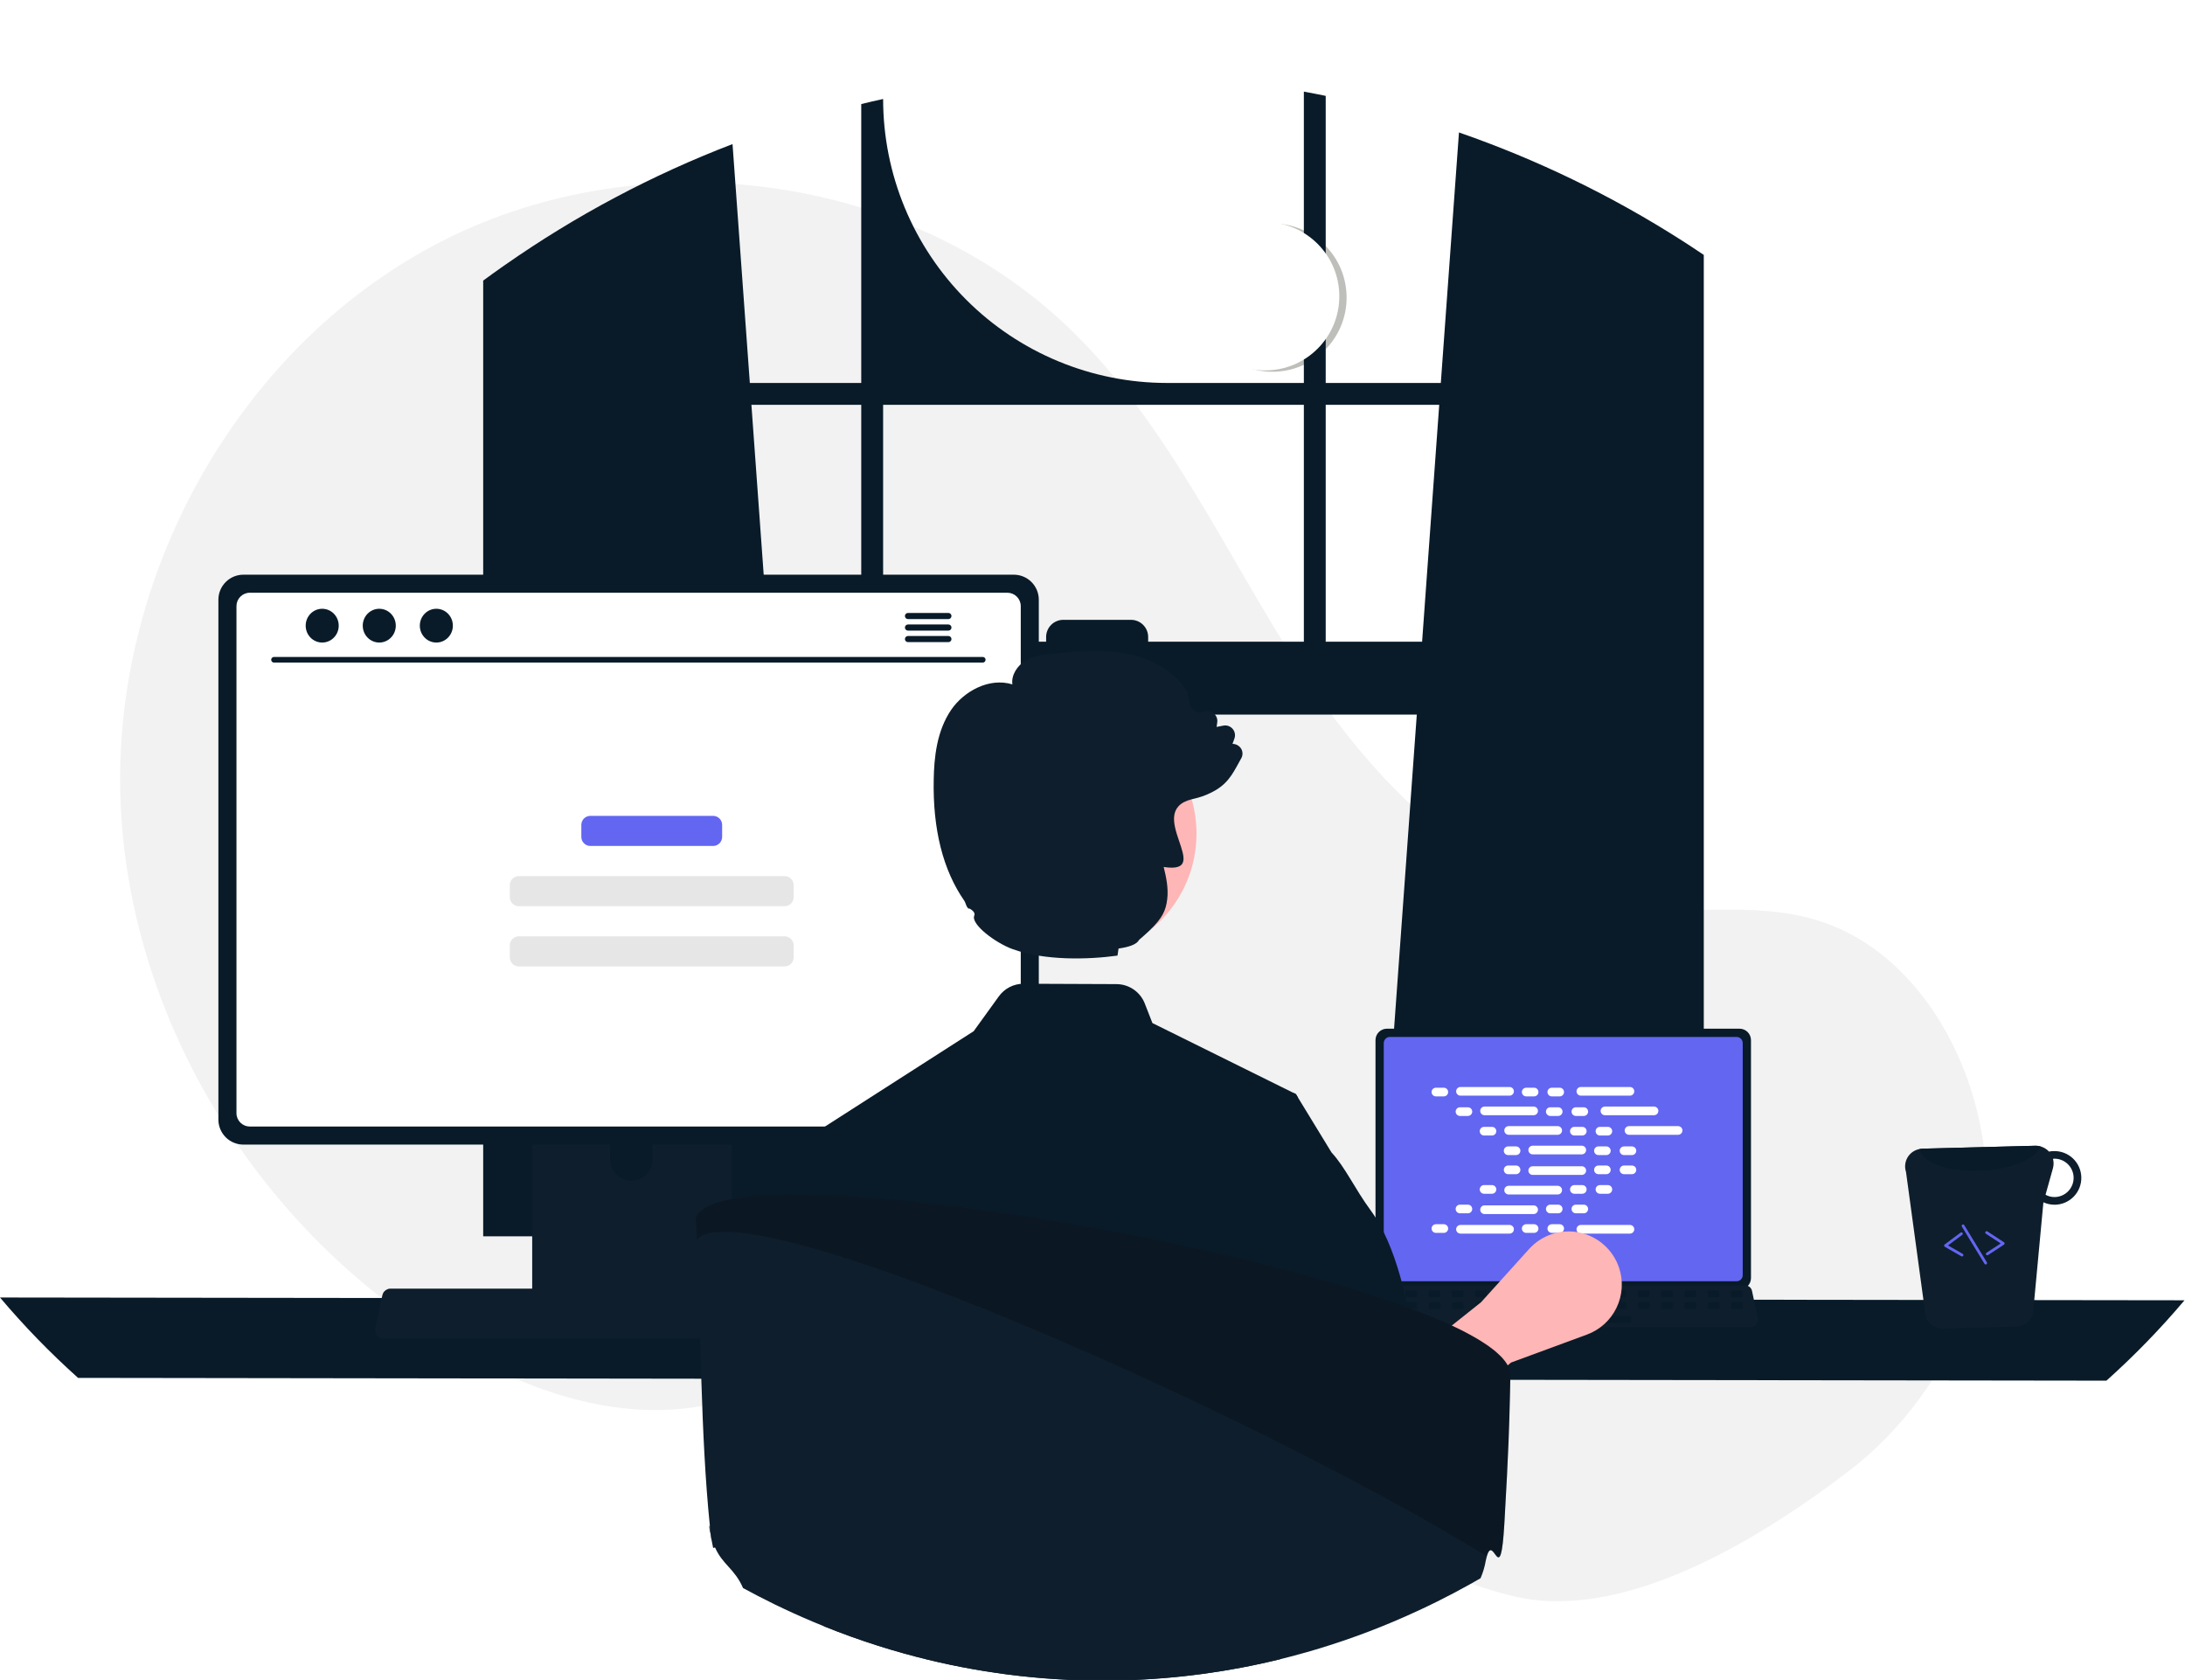 <svg width="787" height="605" viewBox="0 0 787 605" fill="none" xmlns="http://www.w3.org/2000/svg">
<g clip-path="url(#clip0_2_398)">
<path d="M458.321 133.882C473.068 133.882 485.022 121.928 485.022 107.182C485.022 92.435 473.068 80.481 458.321 80.481C443.575 80.481 431.621 92.435 431.621 107.182C431.621 121.928 443.575 133.882 458.321 133.882Z" fill="#BEBEBA"/>
<path d="M665.448 530.152C705.135 499.923 724.091 449.126 712.224 400.67C711.929 399.466 711.618 398.264 711.29 397.066C703.423 368.302 683.959 340.965 655.59 331.774C631.771 324.058 605.771 329.992 580.921 326.923C532.139 320.899 494.32 281.429 467.71 240.104C441.099 198.778 420.648 152.52 385.288 118.38C327.003 62.104 231.926 49.988 159.661 86.619C87.397 123.25 41.365 204.519 43.328 285.514C45.291 366.509 93.374 443.946 163.203 485.031C188.855 500.124 218.524 510.817 248.051 507.075C273.671 503.829 296.95 490.063 322.45 485.976C362.541 479.55 402.377 497.676 437.052 518.799C471.728 539.922 505.223 564.959 544.627 574.752C582.888 584.26 630.29 556.93 665.448 530.152Z" fill="#F2F2F2"/>
<path d="M608.426 88.32C607.556 87.74 606.676 87.19 605.806 86.63C580.657 70.546 553.701 57.479 525.496 47.7L518.956 137.92H477.496V34.53C474.886 33.99 472.256 33.48 469.626 33V137.92H420.356C393.232 137.92 367.219 127.145 348.04 107.966C328.861 88.787 318.086 62.774 318.086 35.65V35.65C315.446 36.22 312.826 36.83 310.206 37.48V137.92H270.076L263.846 51.89C234.861 63.006 207.343 77.625 181.906 95.42C181.466 95.72 181.026 96.03 180.596 96.33C178.386 97.88 176.206 99.46 174.036 101.06V445.25H292.306L290.216 416.3L278.716 257.35H510.306L498.806 416.3L496.716 445.25H613.676V91.8C611.936 90.62 610.186 89.46 608.426 88.32ZM310.206 231.1H276.816L270.646 145.8H310.206V231.1ZM469.626 231.1H413.546V229.41C413.546 228.598 413.386 227.793 413.075 227.043C412.763 226.292 412.307 225.61 411.732 225.036C411.157 224.462 410.475 224.007 409.724 223.697C408.973 223.387 408.168 223.229 407.356 223.23H382.976C382.164 223.23 381.361 223.389 380.611 223.7C379.861 224.01 379.179 224.465 378.605 225.039C378.031 225.613 377.576 226.295 377.266 227.045C376.955 227.795 376.796 228.598 376.796 229.41V231.1H318.086V145.8H469.626V231.1ZM477.496 231.1V145.8H518.386L512.216 231.1H477.496Z" fill="#091B29"/>
<path d="M0 467.291C8.687 477.584 18.084 487.258 28.12 496.241L758.7 497.241C768.736 488.258 778.133 478.584 786.82 468.291L0 467.291Z" fill="#091B29"/>
<path d="M495.43 374.591V460.295C495.431 461.387 495.865 462.435 496.637 463.207C497.41 463.979 498.457 464.414 499.549 464.414H626.553C627.646 464.414 628.693 463.979 629.465 463.207C630.237 462.435 630.672 461.387 630.673 460.295V374.591C630.67 373.5 630.235 372.454 629.463 371.683C628.691 370.912 627.645 370.478 626.553 370.477H499.549C498.458 370.478 497.412 370.912 496.639 371.683C495.867 372.454 495.433 373.5 495.43 374.591V374.591Z" fill="#091B29"/>
<path d="M498.409 375.658V459.238C498.41 459.822 498.643 460.381 499.055 460.794C499.468 461.206 500.027 461.438 500.611 461.439H625.496C626.08 461.438 626.639 461.206 627.052 460.794C627.464 460.381 627.697 459.822 627.698 459.238V375.658C627.698 375.073 627.466 374.513 627.053 374.099C626.64 373.686 626.081 373.453 625.496 373.452H500.611C500.027 373.453 499.467 373.686 499.054 374.099C498.641 374.513 498.409 375.073 498.409 375.658V375.658Z" fill="#6366F1"/>
<path d="M492.774 477.01C493.006 477.302 493.302 477.537 493.639 477.698C493.975 477.859 494.344 477.942 494.717 477.94H630.709C631.081 477.939 631.448 477.856 631.784 477.696C632.119 477.536 632.415 477.303 632.649 477.014C632.884 476.725 633.051 476.387 633.138 476.026C633.226 475.664 633.232 475.288 633.155 474.924L631.044 464.897C630.957 464.488 630.768 464.107 630.496 463.79C630.224 463.472 629.877 463.228 629.486 463.079C629.203 462.968 628.902 462.911 628.598 462.912H496.82C496.516 462.911 496.215 462.968 495.932 463.079C495.541 463.228 495.194 463.472 494.922 463.79C494.65 464.107 494.461 464.488 494.374 464.897L492.263 474.924C492.188 475.288 492.195 475.664 492.283 476.025C492.371 476.385 492.539 476.722 492.774 477.01V477.01Z" fill="#0E1E2C"/>
<path d="M623.932 467.23H627.144C627.414 467.23 627.632 467.012 627.632 466.742V465.205C627.632 464.936 627.414 464.717 627.144 464.717H623.932C623.662 464.717 623.444 464.936 623.444 465.205V466.742C623.444 467.012 623.662 467.23 623.932 467.23Z" fill="#091B29"/>
<path d="M615.555 467.23H618.767C619.037 467.23 619.255 467.012 619.255 466.742V465.205C619.255 464.936 619.037 464.717 618.767 464.717H615.555C615.285 464.717 615.067 464.936 615.067 465.205V466.742C615.067 467.012 615.285 467.23 615.555 467.23Z" fill="#091B29"/>
<path d="M607.178 467.23H610.39C610.66 467.23 610.878 467.012 610.878 466.742V465.205C610.878 464.936 610.66 464.717 610.39 464.717H607.178C606.908 464.717 606.69 464.936 606.69 465.205V466.742C606.69 467.012 606.908 467.23 607.178 467.23Z" fill="#091B29"/>
<path d="M598.801 467.23H602.013C602.283 467.23 602.501 467.012 602.501 466.742V465.205C602.501 464.936 602.283 464.717 602.013 464.717H598.801C598.531 464.717 598.313 464.936 598.313 465.205V466.742C598.313 467.012 598.531 467.23 598.801 467.23Z" fill="#091B29"/>
<path d="M590.424 467.23H593.636C593.906 467.23 594.124 467.012 594.124 466.742V465.205C594.124 464.936 593.906 464.717 593.636 464.717H590.424C590.154 464.717 589.936 464.936 589.936 465.205V466.742C589.936 467.012 590.154 467.23 590.424 467.23Z" fill="#091B29"/>
<path d="M582.047 467.23H585.259C585.529 467.23 585.747 467.012 585.747 466.742V465.205C585.747 464.936 585.529 464.717 585.259 464.717H582.047C581.777 464.717 581.559 464.936 581.559 465.205V466.742C581.559 467.012 581.777 467.23 582.047 467.23Z" fill="#091B29"/>
<path d="M573.67 467.23H576.882C577.152 467.23 577.37 467.012 577.37 466.742V465.205C577.37 464.936 577.152 464.717 576.882 464.717H573.67C573.4 464.717 573.182 464.936 573.182 465.205V466.742C573.182 467.012 573.4 467.23 573.67 467.23Z" fill="#091B29"/>
<path d="M565.293 467.23H568.505C568.775 467.23 568.993 467.012 568.993 466.742V465.205C568.993 464.936 568.775 464.717 568.505 464.717H565.293C565.023 464.717 564.805 464.936 564.805 465.205V466.742C564.805 467.012 565.023 467.23 565.293 467.23Z" fill="#091B29"/>
<path d="M556.916 467.23H560.128C560.398 467.23 560.616 467.012 560.616 466.742V465.205C560.616 464.936 560.398 464.717 560.128 464.717H556.916C556.647 464.717 556.428 464.936 556.428 465.205V466.742C556.428 467.012 556.647 467.23 556.916 467.23Z" fill="#091B29"/>
<path d="M548.539 467.23H551.751C552.021 467.23 552.24 467.012 552.24 466.742V465.205C552.24 464.936 552.021 464.717 551.751 464.717H548.539C548.27 464.717 548.051 464.936 548.051 465.205V466.742C548.051 467.012 548.27 467.23 548.539 467.23Z" fill="#091B29"/>
<path d="M540.162 467.23H543.374C543.644 467.23 543.862 467.012 543.862 466.742V465.205C543.862 464.936 543.644 464.717 543.374 464.717H540.162C539.892 464.717 539.674 464.936 539.674 465.205V466.742C539.674 467.012 539.892 467.23 540.162 467.23Z" fill="#091B29"/>
<path d="M531.785 467.23H534.997C535.267 467.23 535.485 467.012 535.485 466.742V465.205C535.485 464.936 535.267 464.717 534.997 464.717H531.785C531.516 464.717 531.297 464.936 531.297 465.205V466.742C531.297 467.012 531.516 467.23 531.785 467.23Z" fill="#091B29"/>
<path d="M523.408 467.23H526.62C526.89 467.23 527.108 467.012 527.108 466.742V465.205C527.108 464.936 526.89 464.717 526.62 464.717H523.408C523.138 464.717 522.92 464.936 522.92 465.205V466.742C522.92 467.012 523.138 467.23 523.408 467.23Z" fill="#091B29"/>
<path d="M515.031 467.23H518.243C518.513 467.23 518.731 467.012 518.731 466.742V465.205C518.731 464.936 518.513 464.717 518.243 464.717H515.031C514.762 464.717 514.543 464.936 514.543 465.205V466.742C514.543 467.012 514.762 467.23 515.031 467.23Z" fill="#091B29"/>
<path d="M506.654 467.23H509.866C510.136 467.23 510.354 467.012 510.354 466.742V465.205C510.354 464.936 510.136 464.717 509.866 464.717H506.654C506.385 464.717 506.166 464.936 506.166 465.205V466.742C506.166 467.012 506.385 467.23 506.654 467.23Z" fill="#091B29"/>
<path d="M498.277 467.23H501.489C501.759 467.23 501.978 467.012 501.978 466.742V465.205C501.978 464.936 501.759 464.717 501.489 464.717H498.277C498.008 464.717 497.789 464.936 497.789 465.205V466.742C497.789 467.012 498.008 467.23 498.277 467.23Z" fill="#091B29"/>
<path d="M624.031 471.419H627.243C627.513 471.419 627.731 471.2 627.731 470.931V469.394C627.731 469.124 627.513 468.906 627.243 468.906H624.031C623.761 468.906 623.543 469.124 623.543 469.394V470.931C623.543 471.2 623.761 471.419 624.031 471.419Z" fill="#091B29"/>
<path d="M615.654 471.419H618.866C619.136 471.419 619.354 471.2 619.354 470.931V469.394C619.354 469.124 619.136 468.906 618.866 468.906H615.654C615.384 468.906 615.166 469.124 615.166 469.394V470.931C615.166 471.2 615.384 471.419 615.654 471.419Z" fill="#091B29"/>
<path d="M607.277 471.419H610.489C610.759 471.419 610.977 471.2 610.977 470.931V469.394C610.977 469.124 610.759 468.906 610.489 468.906H607.277C607.007 468.906 606.789 469.124 606.789 469.394V470.931C606.789 471.2 607.007 471.419 607.277 471.419Z" fill="#091B29"/>
<path d="M598.9 471.419H602.112C602.382 471.419 602.6 471.2 602.6 470.931V469.394C602.6 469.124 602.382 468.906 602.112 468.906H598.9C598.63 468.906 598.412 469.124 598.412 469.394V470.931C598.412 471.2 598.63 471.419 598.9 471.419Z" fill="#091B29"/>
<path d="M590.523 471.419H593.735C594.005 471.419 594.223 471.2 594.223 470.931V469.394C594.223 469.124 594.005 468.906 593.735 468.906H590.523C590.253 468.906 590.035 469.124 590.035 469.394V470.931C590.035 471.2 590.253 471.419 590.523 471.419Z" fill="#091B29"/>
<path d="M582.146 471.419H585.358C585.628 471.419 585.846 471.2 585.846 470.931V469.394C585.846 469.124 585.628 468.906 585.358 468.906H582.146C581.876 468.906 581.658 469.124 581.658 469.394V470.931C581.658 471.2 581.876 471.419 582.146 471.419Z" fill="#091B29"/>
<path d="M573.769 471.419H576.981C577.251 471.419 577.469 471.2 577.469 470.931V469.394C577.469 469.124 577.251 468.906 576.981 468.906H573.769C573.499 468.906 573.281 469.124 573.281 469.394V470.931C573.281 471.2 573.499 471.419 573.769 471.419Z" fill="#091B29"/>
<path d="M565.392 471.419H568.604C568.874 471.419 569.092 471.2 569.092 470.931V469.394C569.092 469.124 568.874 468.906 568.604 468.906H565.392C565.122 468.906 564.904 469.124 564.904 469.394V470.931C564.904 471.2 565.122 471.419 565.392 471.419Z" fill="#091B29"/>
<path d="M557.015 471.419H560.227C560.497 471.419 560.715 471.2 560.715 470.931V469.394C560.715 469.124 560.497 468.906 560.227 468.906H557.015C556.745 468.906 556.527 469.124 556.527 469.394V470.931C556.527 471.2 556.745 471.419 557.015 471.419Z" fill="#091B29"/>
<path d="M548.638 471.419H551.85C552.12 471.419 552.338 471.2 552.338 470.931V469.394C552.338 469.124 552.12 468.906 551.85 468.906H548.638C548.368 468.906 548.15 469.124 548.15 469.394V470.931C548.15 471.2 548.368 471.419 548.638 471.419Z" fill="#091B29"/>
<path d="M540.261 471.419H543.473C543.743 471.419 543.961 471.2 543.961 470.931V469.394C543.961 469.124 543.743 468.906 543.473 468.906H540.261C539.992 468.906 539.773 469.124 539.773 469.394V470.931C539.773 471.2 539.992 471.419 540.261 471.419Z" fill="#091B29"/>
<path d="M531.884 471.419H535.096C535.366 471.419 535.584 471.2 535.584 470.931V469.394C535.584 469.124 535.366 468.906 535.096 468.906H531.884C531.615 468.906 531.396 469.124 531.396 469.394V470.931C531.396 471.2 531.615 471.419 531.884 471.419Z" fill="#091B29"/>
<path d="M523.507 471.419H526.719C526.989 471.419 527.208 471.2 527.208 470.931V469.394C527.208 469.124 526.989 468.906 526.719 468.906H523.507C523.238 468.906 523.019 469.124 523.019 469.394V470.931C523.019 471.2 523.238 471.419 523.507 471.419Z" fill="#091B29"/>
<path d="M515.13 471.419H518.342C518.612 471.419 518.831 471.2 518.831 470.931V469.394C518.831 469.124 518.612 468.906 518.342 468.906H515.13C514.861 468.906 514.642 469.124 514.642 469.394V470.931C514.642 471.2 514.861 471.419 515.13 471.419Z" fill="#091B29"/>
<path d="M506.753 471.419H509.965C510.235 471.419 510.453 471.2 510.453 470.931V469.394C510.453 469.124 510.235 468.906 509.965 468.906H506.753C506.484 468.906 506.265 469.124 506.265 469.394V470.931C506.265 471.2 506.484 471.419 506.753 471.419Z" fill="#091B29"/>
<path d="M498.376 471.419H501.588C501.858 471.419 502.077 471.2 502.077 470.931V469.394C502.077 469.124 501.858 468.906 501.588 468.906H498.376C498.107 468.906 497.888 469.124 497.888 469.394V470.931C497.888 471.2 498.107 471.419 498.376 471.419Z" fill="#091B29"/>
<path d="M554.502 476.445H587.034C587.303 476.445 587.522 476.226 587.522 475.957V474.42C587.522 474.151 587.303 473.932 587.034 473.932H554.502C554.232 473.932 554.014 474.151 554.014 474.42V475.957C554.014 476.226 554.232 476.445 554.502 476.445Z" fill="#091B29"/>
<path d="M520.036 391.737H517.192C516.33 391.737 515.631 392.436 515.631 393.298C515.631 394.16 516.33 394.859 517.192 394.859H520.036C520.898 394.859 521.597 394.16 521.597 393.298C521.597 392.436 520.898 391.737 520.036 391.737Z" fill="white"/>
<path d="M552.559 391.737H549.715C548.853 391.737 548.154 392.436 548.154 393.298C548.154 394.16 548.853 394.859 549.715 394.859H552.559C553.421 394.859 554.12 394.16 554.12 393.298C554.12 392.436 553.421 391.737 552.559 391.737Z" fill="white"/>
<path d="M561.774 391.737H558.93C558.068 391.737 557.369 392.436 557.369 393.298C557.369 394.16 558.068 394.859 558.93 394.859H561.774C562.636 394.859 563.335 394.16 563.335 393.298C563.335 392.436 562.636 391.737 561.774 391.737Z" fill="white"/>
<path d="M543.712 391.477H526.039C525.176 391.477 524.477 392.176 524.477 393.038C524.477 393.9 525.176 394.599 526.039 394.599H543.712C544.575 394.599 545.274 393.9 545.274 393.038C545.274 392.176 544.575 391.477 543.712 391.477Z" fill="white"/>
<path d="M587.076 391.477H569.403C568.54 391.477 567.841 392.176 567.841 393.038C567.841 393.9 568.54 394.599 569.403 394.599H587.076C587.939 394.599 588.638 393.9 588.638 393.038C588.638 392.176 587.939 391.477 587.076 391.477Z" fill="white"/>
<path d="M528.709 398.784H525.865C525.003 398.784 524.304 399.483 524.304 400.345C524.304 401.207 525.003 401.906 525.865 401.906H528.709C529.571 401.906 530.27 401.207 530.27 400.345C530.27 399.483 529.571 398.784 528.709 398.784Z" fill="white"/>
<path d="M561.232 398.784H558.388C557.526 398.784 556.827 399.483 556.827 400.345C556.827 401.207 557.526 401.906 558.388 401.906H561.232C562.094 401.906 562.793 401.207 562.793 400.345C562.793 399.483 562.094 398.784 561.232 398.784Z" fill="white"/>
<path d="M570.446 398.784H567.603C566.741 398.784 566.042 399.483 566.042 400.345C566.042 401.207 566.741 401.906 567.603 401.906H570.446C571.309 401.906 572.008 401.207 572.008 400.345C572.008 399.483 571.309 398.784 570.446 398.784Z" fill="white"/>
<path d="M552.385 398.523H534.711C533.849 398.523 533.15 399.222 533.15 400.085C533.15 400.947 533.849 401.646 534.711 401.646H552.385C553.247 401.646 553.946 400.947 553.946 400.085C553.946 399.222 553.247 398.523 552.385 398.523Z" fill="white"/>
<path d="M595.749 398.523H578.075C577.213 398.523 576.514 399.222 576.514 400.085C576.514 400.947 577.213 401.646 578.075 401.646H595.749C596.611 401.646 597.31 400.947 597.31 400.085C597.31 399.222 596.611 398.523 595.749 398.523Z" fill="white"/>
<path d="M537.381 405.83H534.538C533.676 405.83 532.977 406.529 532.977 407.391C532.977 408.254 533.676 408.953 534.538 408.953H537.381C538.244 408.953 538.943 408.254 538.943 407.391C538.943 406.529 538.244 405.83 537.381 405.83Z" fill="white"/>
<path d="M569.904 405.83H567.061C566.199 405.83 565.5 406.529 565.5 407.391C565.5 408.254 566.199 408.953 567.061 408.953H569.904C570.767 408.953 571.466 408.254 571.466 407.391C571.466 406.529 570.767 405.83 569.904 405.83Z" fill="white"/>
<path d="M579.119 405.83H576.276C575.414 405.83 574.715 406.529 574.715 407.391C574.715 408.254 575.414 408.953 576.276 408.953H579.119C579.982 408.953 580.68 408.254 580.68 407.391C580.68 406.529 579.982 405.83 579.119 405.83Z" fill="white"/>
<path d="M561.058 405.57H543.384C542.522 405.57 541.823 406.269 541.823 407.131C541.823 407.993 542.522 408.692 543.384 408.692H561.058C561.92 408.692 562.619 407.993 562.619 407.131C562.619 406.269 561.92 405.57 561.058 405.57Z" fill="white"/>
<path d="M604.422 405.57H586.748C585.886 405.57 585.187 406.269 585.187 407.131C585.187 407.993 585.886 408.692 586.748 408.692H604.422C605.284 408.692 605.983 407.993 605.983 407.131C605.983 406.269 605.284 405.57 604.422 405.57Z" fill="white"/>
<path d="M546.054 412.877H543.211C542.348 412.877 541.649 413.576 541.649 414.438C541.649 415.3 542.348 415.999 543.211 415.999H546.054C546.916 415.999 547.615 415.3 547.615 414.438C547.615 413.576 546.916 412.877 546.054 412.877Z" fill="white"/>
<path d="M578.577 412.877H575.734C574.871 412.877 574.172 413.576 574.172 414.438C574.172 415.3 574.871 415.999 575.734 415.999H578.577C579.439 415.999 580.138 415.3 580.138 414.438C580.138 413.576 579.439 412.877 578.577 412.877Z" fill="white"/>
<path d="M587.792 412.877H584.948C584.086 412.877 583.387 413.576 583.387 414.438C583.387 415.3 584.086 415.999 584.948 415.999H587.792C588.654 415.999 589.353 415.3 589.353 414.438C589.353 413.576 588.654 412.877 587.792 412.877Z" fill="white"/>
<path d="M569.731 412.617H552.057C551.195 412.617 550.496 413.316 550.496 414.178C550.496 415.04 551.195 415.739 552.057 415.739H569.731C570.593 415.739 571.292 415.04 571.292 414.178C571.292 413.316 570.593 412.617 569.731 412.617Z" fill="white"/>
<path d="M552.559 440.898H549.715C548.853 440.898 548.154 441.596 548.154 442.459C548.154 443.321 548.853 444.02 549.715 444.02H552.559C553.421 444.02 554.12 443.321 554.12 442.459C554.12 441.596 553.421 440.898 552.559 440.898Z" fill="white"/>
<path d="M561.774 440.898H558.93C558.068 440.898 557.369 441.596 557.369 442.459C557.369 443.321 558.068 444.02 558.93 444.02H561.774C562.636 444.02 563.335 443.321 563.335 442.459C563.335 441.596 562.636 440.898 561.774 440.898Z" fill="white"/>
<path d="M587.076 441.158H569.403C568.54 441.158 567.841 441.857 567.841 442.719C567.841 443.581 568.54 444.28 569.403 444.28H587.076C587.939 444.28 588.638 443.581 588.638 442.719C588.638 441.857 587.939 441.158 587.076 441.158Z" fill="white"/>
<path d="M520.036 440.898H517.192C516.33 440.898 515.631 441.596 515.631 442.459C515.631 443.321 516.33 444.02 517.192 444.02H520.036C520.898 444.02 521.597 443.321 521.597 442.459C521.597 441.596 520.898 440.898 520.036 440.898Z" fill="white"/>
<path d="M543.712 441.158H526.039C525.176 441.158 524.477 441.857 524.477 442.719C524.477 443.581 525.176 444.28 526.039 444.28H543.712C544.575 444.28 545.274 443.581 545.274 442.719C545.274 441.857 544.575 441.158 543.712 441.158Z" fill="white"/>
<path d="M528.709 433.851H525.865C525.003 433.851 524.304 434.55 524.304 435.412C524.304 436.274 525.003 436.973 525.865 436.973H528.709C529.571 436.973 530.27 436.274 530.27 435.412C530.27 434.55 529.571 433.851 528.709 433.851Z" fill="white"/>
<path d="M561.232 433.851H558.388C557.526 433.851 556.827 434.55 556.827 435.412C556.827 436.274 557.526 436.973 558.388 436.973H561.232C562.094 436.973 562.793 436.274 562.793 435.412C562.793 434.55 562.094 433.851 561.232 433.851Z" fill="white"/>
<path d="M570.446 433.851H567.603C566.741 433.851 566.042 434.55 566.042 435.412C566.042 436.274 566.741 436.973 567.603 436.973H570.446C571.309 436.973 572.008 436.274 572.008 435.412C572.008 434.55 571.309 433.851 570.446 433.851Z" fill="white"/>
<path d="M552.385 434.111H534.711C533.849 434.111 533.15 434.81 533.15 435.672C533.15 436.534 533.849 437.233 534.711 437.233H552.385C553.247 437.233 553.946 436.534 553.946 435.672C553.946 434.81 553.247 434.111 552.385 434.111Z" fill="white"/>
<path d="M537.381 426.804H534.538C533.676 426.804 532.977 427.503 532.977 428.365C532.977 429.227 533.676 429.926 534.538 429.926H537.381C538.244 429.926 538.943 429.227 538.943 428.365C538.943 427.503 538.244 426.804 537.381 426.804Z" fill="white"/>
<path d="M569.904 426.804H567.061C566.199 426.804 565.5 427.503 565.5 428.365C565.5 429.227 566.199 429.926 567.061 429.926H569.904C570.767 429.926 571.466 429.227 571.466 428.365C571.466 427.503 570.767 426.804 569.904 426.804Z" fill="white"/>
<path d="M579.119 426.804H576.276C575.414 426.804 574.715 427.503 574.715 428.365C574.715 429.227 575.414 429.926 576.276 429.926H579.119C579.982 429.926 580.68 429.227 580.68 428.365C580.68 427.503 579.982 426.804 579.119 426.804Z" fill="white"/>
<path d="M561.058 427.064H543.384C542.522 427.064 541.823 427.763 541.823 428.626C541.823 429.488 542.522 430.187 543.384 430.187H561.058C561.92 430.187 562.619 429.488 562.619 428.626C562.619 427.763 561.92 427.064 561.058 427.064Z" fill="white"/>
<path d="M546.054 419.758H543.211C542.348 419.758 541.649 420.457 541.649 421.319C541.649 422.181 542.348 422.88 543.211 422.88H546.054C546.916 422.88 547.615 422.181 547.615 421.319C547.615 420.457 546.916 419.758 546.054 419.758Z" fill="white"/>
<path d="M578.577 419.758H575.734C574.871 419.758 574.172 420.457 574.172 421.319C574.172 422.181 574.871 422.88 575.734 422.88H578.577C579.439 422.88 580.138 422.181 580.138 421.319C580.138 420.457 579.439 419.758 578.577 419.758Z" fill="white"/>
<path d="M587.792 419.758H584.948C584.086 419.758 583.387 420.457 583.387 421.319C583.387 422.181 584.086 422.88 584.948 422.88H587.792C588.654 422.88 589.353 422.181 589.353 421.319C589.353 420.457 588.654 419.758 587.792 419.758Z" fill="white"/>
<path d="M569.731 420.018H552.057C551.195 420.018 550.496 420.717 550.496 421.579C550.496 422.441 551.195 423.14 552.057 423.14H569.731C570.593 423.14 571.292 422.441 571.292 421.579C571.292 420.717 570.593 420.018 569.731 420.018Z" fill="white"/>
<path d="M504.917 523.482L491.568 502.38L533.47 468.977L550.765 449.816C553.012 447.327 555.873 445.471 559.062 444.433C562.251 443.396 565.656 443.214 568.938 443.905C572.22 444.596 575.262 446.136 577.762 448.372C580.262 450.607 582.131 453.46 583.183 456.644C584.742 461.363 584.407 466.502 582.248 470.979C580.089 475.455 576.276 478.917 571.613 480.635L544.264 490.71L504.917 523.482Z" fill="#FFB6B6"/>
<path d="M191.69 370.481V473.041H263.54V370.481C263.541 369.743 263.306 369.025 262.868 368.431C262.431 367.837 261.815 367.399 261.11 367.181C260.778 367.071 260.43 367.017 260.08 367.021H195.16C194.705 367.02 194.254 367.109 193.833 367.282C193.413 367.456 193.03 367.71 192.708 368.032C192.386 368.353 192.13 368.735 191.955 369.155C191.78 369.575 191.69 370.026 191.69 370.481V370.481ZM219.73 405.721C219.749 403.699 220.565 401.766 222.001 400.343C223.438 398.92 225.378 398.122 227.4 398.122C229.422 398.122 231.362 398.92 232.798 400.343C234.235 401.766 235.051 403.699 235.07 405.721V417.621C235.06 419.648 234.247 421.589 232.81 423.019C231.372 424.449 229.427 425.252 227.4 425.252C225.372 425.252 223.428 424.449 221.99 423.019C220.553 421.589 219.74 419.648 219.73 417.621V405.721Z" fill="#0E1E2C"/>
<path d="M191.47 469.761V479.651C191.472 480.163 191.675 480.654 192.036 481.017C192.398 481.381 192.888 481.587 193.4 481.591H261.83C262.343 481.588 262.834 481.383 263.195 481.019C263.557 480.656 263.76 480.164 263.76 479.651V469.761H191.47Z" fill="#091B29"/>
<path d="M78.66 215.961V403.221C78.662 405.607 79.611 407.895 81.298 409.583C82.986 411.27 85.273 412.219 87.66 412.221H365.16C367.546 412.219 369.834 411.27 371.522 409.583C373.209 407.895 374.158 405.607 374.16 403.221V215.961C374.154 213.577 373.204 211.292 371.517 209.607C369.83 207.922 367.544 206.974 365.16 206.971H87.66C85.276 206.974 82.99 207.922 81.303 209.607C79.616 211.292 78.666 213.577 78.66 215.961Z" fill="#091B29"/>
<path d="M85.17 218.291V400.911C85.172 402.186 85.68 403.408 86.581 404.31C87.483 405.211 88.705 405.719 89.98 405.721H362.85C364.125 405.719 365.347 405.211 366.249 404.31C367.15 403.408 367.658 402.186 367.66 400.911V218.291C367.66 217.014 367.153 215.79 366.252 214.886C365.35 213.983 364.126 213.474 362.85 213.471H89.98C88.703 213.474 87.48 213.983 86.578 214.886C85.677 215.79 85.17 217.014 85.17 218.291Z" fill="white"/>
<path d="M135.81 480.921C136.088 481.269 136.441 481.55 136.843 481.742C137.244 481.934 137.685 482.033 138.13 482.031H300.47C300.914 482.03 301.352 481.931 301.753 481.74C302.154 481.548 302.507 481.27 302.786 480.925C303.066 480.581 303.265 480.178 303.37 479.746C303.474 479.315 303.481 478.865 303.39 478.431L300.87 466.461C300.765 465.973 300.541 465.518 300.216 465.139C299.891 464.76 299.476 464.469 299.01 464.291C298.672 464.158 298.313 464.09 297.95 464.091H140.64C140.277 464.09 139.918 464.158 139.58 464.291C139.114 464.469 138.699 464.76 138.374 465.139C138.049 465.518 137.824 465.973 137.72 466.461L135.2 478.431C135.11 478.865 135.119 479.314 135.224 479.745C135.33 480.175 135.53 480.577 135.81 480.921Z" fill="#0E1E2C"/>
<path d="M353.995 238.628H98.671C98.406 238.622 98.153 238.512 97.968 238.322C97.782 238.133 97.678 237.878 97.678 237.612C97.678 237.347 97.782 237.092 97.968 236.902C98.153 236.712 98.406 236.603 98.671 236.597H353.995C354.26 236.603 354.512 236.712 354.698 236.902C354.884 237.092 354.988 237.347 354.988 237.612C354.988 237.878 354.884 238.133 354.698 238.322C354.512 238.512 354.26 238.622 353.995 238.628V238.628Z" fill="#091B29"/>
<path d="M116.051 231.413C119.338 231.413 122.002 228.689 122.002 225.33C122.002 221.97 119.338 219.247 116.051 219.247C112.765 219.247 110.101 221.97 110.101 225.33C110.101 228.689 112.765 231.413 116.051 231.413Z" fill="#091B29"/>
<path d="M136.607 231.413C139.894 231.413 142.558 228.689 142.558 225.33C142.558 221.97 139.894 219.247 136.607 219.247C133.321 219.247 130.657 221.97 130.657 225.33C130.657 228.689 133.321 231.413 136.607 231.413Z" fill="#091B29"/>
<path d="M157.163 231.413C160.45 231.413 163.114 228.689 163.114 225.33C163.114 221.97 160.45 219.247 157.163 219.247C153.877 219.247 151.213 221.97 151.213 225.33C151.213 228.689 153.877 231.413 157.163 231.413Z" fill="#091B29"/>
<path d="M341.616 220.751H327.016C326.728 220.758 326.453 220.877 326.251 221.083C326.05 221.29 325.937 221.567 325.937 221.856C325.937 222.145 326.05 222.422 326.251 222.628C326.453 222.835 326.728 222.954 327.016 222.961H341.616C341.907 222.957 342.184 222.839 342.388 222.632C342.592 222.425 342.706 222.146 342.706 221.856C342.706 221.565 342.592 221.287 342.388 221.08C342.184 220.873 341.907 220.755 341.616 220.751Z" fill="#091B29"/>
<path d="M341.616 224.901H327.016C326.728 224.907 326.453 225.027 326.251 225.233C326.049 225.44 325.936 225.717 325.936 226.006C325.936 226.295 326.049 226.572 326.251 226.779C326.453 226.985 326.728 227.104 327.016 227.111H341.616C341.907 227.107 342.185 226.989 342.389 226.783C342.594 226.576 342.708 226.297 342.708 226.006C342.708 225.715 342.594 225.436 342.389 225.229C342.185 225.022 341.907 224.904 341.616 224.901V224.901Z" fill="#091B29"/>
<path d="M341.616 229.051H327.016C326.728 229.058 326.453 229.177 326.251 229.383C326.05 229.59 325.937 229.867 325.937 230.156C325.937 230.444 326.05 230.722 326.251 230.928C326.453 231.135 326.728 231.254 327.016 231.261H341.616C341.907 231.257 342.184 231.138 342.388 230.932C342.592 230.725 342.706 230.446 342.706 230.156C342.706 229.865 342.592 229.587 342.388 229.38C342.184 229.173 341.907 229.055 341.616 229.051V229.051Z" fill="#091B29"/>
<path d="M693.596 474.101C694.036 475.384 694.872 476.494 695.983 477.272C697.094 478.05 698.423 478.457 699.779 478.432L726.271 477.75C727.637 477.724 728.957 477.256 730.035 476.416C731.113 475.577 731.891 474.411 732.251 473.093L736 433.006C737.33 433.609 738.778 433.906 740.238 433.877C741.507 433.845 742.756 433.564 743.916 433.049C745.076 432.534 746.122 431.796 746.997 430.877C747.871 429.957 748.556 428.875 749.012 427.691C749.468 426.507 749.686 425.245 749.654 423.976C749.622 422.708 749.341 421.458 748.826 420.299C748.311 419.139 747.573 418.092 746.654 417.218C745.734 416.344 744.652 415.659 743.468 415.203C742.284 414.747 741.022 414.529 739.753 414.56C739.17 414.559 738.588 414.619 738.017 414.741C737.397 414.07 736.642 413.536 735.803 413.173C734.963 412.811 734.057 412.629 733.143 412.638L692.393 413.69C692.055 413.703 691.718 413.745 691.387 413.815C690.494 413.982 689.646 414.338 688.902 414.859C688.157 415.381 687.533 416.056 687.071 416.839C686.61 417.622 686.321 418.495 686.225 419.399C686.129 420.303 686.227 421.217 686.514 422.08L693.596 474.101ZM736.769 430.284L739.437 420.732C739.74 419.628 739.747 418.464 739.457 417.357C739.587 417.357 739.701 417.295 739.83 417.295C741.659 417.257 743.429 417.946 744.751 419.211C746.072 420.476 746.839 422.213 746.882 424.042C746.924 425.871 746.24 427.643 744.979 428.968C743.718 430.293 741.983 431.064 740.154 431.112C738.971 431.149 737.801 430.863 736.769 430.284Z" fill="#0E1E2C"/>
<path d="M691.387 413.815C692.256 418.779 702.017 422.269 713.753 421.662C724.546 421.165 733.371 417.375 734.987 412.884C734.389 412.707 733.767 412.624 733.143 412.638L692.393 413.69C692.055 413.703 691.718 413.744 691.387 413.815V413.815Z" fill="#091B29"/>
<path d="M715.904 452.073C715.958 452.059 716.009 452.037 716.055 452.007L721.808 448.241C721.878 448.196 721.935 448.134 721.975 448.061C722.014 447.988 722.035 447.906 722.035 447.823C722.035 447.74 722.014 447.658 721.975 447.585C721.935 447.512 721.878 447.45 721.809 447.405L715.829 443.488C715.774 443.452 715.713 443.427 715.648 443.414C715.583 443.402 715.517 443.402 715.452 443.415C715.388 443.429 715.327 443.454 715.272 443.491C715.218 443.528 715.171 443.576 715.135 443.631C715.099 443.686 715.074 443.747 715.062 443.812C715.05 443.877 715.051 443.943 715.064 444.008C715.078 444.072 715.104 444.133 715.141 444.187C715.178 444.242 715.226 444.288 715.281 444.324L720.622 447.822L715.508 451.17C715.409 451.235 715.336 451.333 715.302 451.446C715.269 451.559 715.276 451.681 715.324 451.789C715.371 451.898 715.456 451.986 715.562 452.038C715.668 452.089 715.79 452.102 715.904 452.073H715.904Z" fill="#6366F1"/>
<path d="M706.818 452.492C706.914 452.468 707.001 452.415 707.068 452.341C707.134 452.266 707.177 452.174 707.19 452.075C707.204 451.977 707.188 451.876 707.144 451.787C707.1 451.698 707.03 451.623 706.944 451.574L701.641 448.533L706.766 444.726C706.819 444.687 706.863 444.638 706.897 444.582C706.931 444.525 706.953 444.463 706.963 444.398C706.972 444.333 706.969 444.267 706.953 444.203C706.937 444.14 706.908 444.08 706.869 444.027C706.83 443.974 706.781 443.93 706.725 443.896C706.668 443.863 706.606 443.84 706.541 443.831C706.476 443.821 706.41 443.825 706.346 443.841C706.283 443.857 706.223 443.885 706.17 443.924L700.432 448.187C700.365 448.236 700.312 448.301 700.276 448.377C700.241 448.452 700.225 448.535 700.23 448.617C700.235 448.7 700.261 448.781 700.304 448.851C700.348 448.922 700.409 448.98 700.481 449.021L706.446 452.441C706.559 452.506 706.692 452.524 706.818 452.492V452.492Z" fill="#6366F1"/>
<path d="M715.332 455.373C715.381 455.361 715.427 455.341 715.469 455.315C715.525 455.281 715.574 455.236 715.613 455.183C715.652 455.13 715.68 455.07 715.695 455.006C715.711 454.942 715.714 454.876 715.704 454.811C715.694 454.746 715.671 454.684 715.637 454.628L707.481 441.22C707.412 441.107 707.301 441.026 707.172 440.994C707.043 440.963 706.907 440.985 706.794 441.054C706.681 441.123 706.6 441.234 706.568 441.362C706.537 441.491 706.558 441.627 706.627 441.74L714.782 455.149C714.838 455.24 714.921 455.311 715.02 455.351C715.119 455.392 715.229 455.399 715.332 455.373Z" fill="#6366F1"/>
<path d="M256.84 293.827H212.649C210.846 293.827 209.385 295.289 209.385 297.091V301.409C209.385 303.211 210.846 304.673 212.649 304.673H256.84C258.642 304.673 260.104 303.211 260.104 301.409V297.091C260.104 295.289 258.642 293.827 256.84 293.827Z" fill="#6366F1"/>
<path d="M282.598 315.519H186.89C185.087 315.519 183.626 316.98 183.626 318.783V323.1C183.626 324.903 185.087 326.364 186.89 326.364H282.598C284.401 326.364 285.862 324.903 285.862 323.1V318.783C285.862 316.98 284.401 315.519 282.598 315.519Z" fill="#E6E6E6"/>
<path d="M282.598 337.21H186.89C185.087 337.21 183.626 338.671 183.626 340.474V344.791C183.626 346.594 185.087 348.056 186.89 348.056H282.598C284.401 348.056 285.862 346.594 285.862 344.791V340.474C285.862 338.671 284.401 337.21 282.598 337.21Z" fill="#E6E6E6"/>
<path d="M290.711 409.846L290.928 410.53L290.939 410.553L297.464 430.391L304.971 453.252L319.093 496.213L319.23 502.887V502.91L320.28 556.594L317.371 563.872L320.645 575.805C320.645 575.805 319.139 557.768 311.062 568.126C306.488 574.012 301.138 580.035 296.746 585.682C303.146 588.272 309.648 590.614 316.253 592.709C317.679 593.166 319.116 593.599 320.554 594.033C320.862 594.124 321.17 594.215 321.478 594.306C343.372 600.781 366.008 604.42 388.829 605.132C390.015 605.167 391.179 605.189 392.308 605.212C392.707 605.224 393.095 605.235 393.483 605.235C394.761 605.246 396.027 605.258 397.304 605.258C399.883 605.258 402.449 605.22 405.005 605.144C423.918 604.611 442.721 602.068 461.096 597.558C460.971 589.971 460.628 581.108 460.138 571.639C459.91 566.996 454.788 561.966 454.48 557.106C454.263 553.456 458.86 550.022 458.621 546.314C457.069 523.488 455.13 532.25 453.693 516.085C453.544 514.5 453.407 512.983 453.282 511.534C452.358 501.153 451.719 494.662 451.719 494.662L457.856 455.979L467.496 395.244L466.754 394.023L465.922 393.613L415.078 368.447L412.317 361.375C411.513 359.337 410.117 357.587 408.31 356.349C406.502 355.111 404.366 354.441 402.176 354.427L368.683 354.291C366.944 354.283 365.229 354.689 363.68 355.477C362.13 356.265 360.791 357.411 359.773 358.819L350.704 371.379L290.711 409.846Z" fill="#091B29"/>
<path d="M326.816 486.654L319.23 502.887L314.051 513.975L305.142 560.621L300.682 565.355L296.86 548.596L256.862 557.477C255.55 550.187 256.511 557.723 255.701 549.727C255.929 549.499 256.169 549.27 256.408 549.042C257.047 548.449 257.583 547.89 257.572 547.354C257.116 519.77 258.485 472.828 269.915 444.388C271.705 439.745 274.066 435.342 276.942 431.281C277.17 430.973 277.387 430.665 277.604 430.357C282.874 422.976 286.205 415.709 290.928 410.542V410.53C290.957 410.507 290.984 410.48 291.008 410.451C291.025 410.442 291.04 410.43 291.053 410.416L323.497 393.214L324.889 432.319L325.881 460.427L326.816 486.654Z" fill="#091B29"/>
<path d="M443.801 491.264L453.277 511.539L456.585 518.6L465.492 565.242L469.937 569.965L473.768 553.209L475.568 552.84L508.026 546.118L517.487 576.164C519.619 572.611 520.459 568.431 519.865 564.33C519.271 560.23 517.278 556.46 514.225 553.658C513.579 553.074 513.041 552.505 513.056 551.966C513.595 519.523 511.61 460.283 493.689 435.9C487.997 428.163 484.582 420.456 479.613 415.072C479.598 415.056 479.598 415.041 479.583 415.041L467.491 395.243L466.753 394.027L465.922 393.612L443.801 491.264Z" fill="#091B29"/>
<path d="M386.397 344.759C411.005 344.759 430.955 324.809 430.955 300.201C430.955 275.592 411.005 255.642 386.397 255.642C361.788 255.642 341.838 275.592 341.838 300.201C341.838 324.809 361.788 344.759 386.397 344.759Z" fill="#FFB6B6"/>
<path d="M446.622 269.077C446.277 268.708 445.861 268.412 445.398 268.208C444.936 268.003 444.438 267.894 443.932 267.887L444.602 266.027C444.821 265.441 444.88 264.807 444.773 264.191C444.667 263.575 444.398 262.998 443.995 262.52C443.592 262.042 443.069 261.679 442.48 261.47C441.891 261.26 441.257 261.211 440.642 261.327L438.202 261.797L438.432 260.167C438.52 259.56 438.449 258.94 438.225 258.369C438.001 257.798 437.633 257.295 437.155 256.909C436.678 256.524 436.109 256.269 435.503 256.171C434.898 256.072 434.277 256.133 433.702 256.347C433.179 256.553 432.617 256.639 432.056 256.599C431.496 256.559 430.951 256.394 430.462 256.117C429.972 255.848 429.546 255.475 429.214 255.024C428.882 254.573 428.653 254.055 428.542 253.507L427.692 249.407L427.602 249.187C423.462 242.287 415.502 237.267 405.762 235.427C397.092 233.777 388.202 234.617 379.632 235.407C376.232 235.727 372.392 236.087 369.192 238.047C366.472 239.727 364.172 243.087 364.642 246.477C356.192 243.887 347.132 249.057 342.642 255.577C337.322 263.337 336.452 273.057 336.312 280.657C335.932 298.637 339.642 313.347 347.312 324.387C347.872 325.187 348.012 326.857 349.122 327.417L348.892 327.047C350.132 327.667 351.392 328.667 350.922 329.737C349.572 332.817 358.542 339.627 364.862 341.877C376.392 345.987 391.722 345.637 402.502 344.157L402.882 341.607C406.772 341.077 409.512 340.067 410.282 338.487C411.642 337.327 412.802 336.287 413.812 335.327L413.822 335.317C413.842 335.297 413.882 335.267 413.902 335.247C418.772 330.577 419.902 327.917 420.412 323.867C420.902 319.897 420.032 315.867 419.142 312.237C437.882 315.137 411.762 292.277 429.222 287.857C429.422 287.795 429.626 287.745 429.832 287.707C430.342 287.587 430.852 287.467 431.342 287.327C433.704 286.686 435.966 285.72 438.062 284.457C442.942 281.487 444.552 277.547 447.072 273.107C447.436 272.475 447.588 271.743 447.507 271.018C447.426 270.293 447.116 269.613 446.622 269.077V269.077Z" fill="#0E1E2C"/>
<path d="M543.992 494.437C543.982 496.187 543.962 498.637 543.882 501.667C543.872 502.087 543.862 502.517 543.852 502.957C543.722 508.527 543.592 513.197 543.382 518.387C543.372 518.747 543.362 519.097 543.342 519.457C543.062 526.697 542.622 535.127 541.862 548.477C540.452 573.137 537.992 551.867 535.522 560.517C535.402 560.947 535.272 561.457 535.152 562.057C534.778 564.234 534.147 566.359 533.272 568.387C531.962 569.167 530.612 569.917 529.282 570.667C525.492 572.777 521.642 574.807 517.762 576.737C515.582 577.817 513.392 578.877 511.192 579.897C510.842 580.057 510.502 580.217 510.162 580.367C498.896 585.578 487.286 590.008 475.412 593.627C473.092 594.327 470.782 595.007 468.442 595.637C466.002 596.317 463.562 596.957 461.092 597.557C442.717 602.068 423.915 604.612 405.002 605.147C402.452 605.227 399.882 605.257 397.302 605.257C396.022 605.257 394.762 605.247 393.482 605.237C393.092 605.237 392.702 605.227 392.312 605.217C391.182 605.187 390.012 605.167 388.832 605.137C366.011 604.425 343.376 600.785 321.482 594.307L320.552 594.037C319.112 593.597 317.682 593.167 316.252 592.707C309.652 590.617 303.149 588.277 296.742 585.687C291.852 583.717 287.019 581.603 282.242 579.347C282.199 579.335 282.158 579.315 282.122 579.287C281.122 578.827 280.112 578.347 279.112 577.857C278.982 577.787 278.842 577.717 278.702 577.647C274.972 575.827 271.282 573.92 267.632 571.927C264.562 564.877 260.242 563.527 257.562 557.327C256.782 555.485 256.218 553.559 255.882 551.587C255.882 551.567 255.872 551.547 255.872 551.517C256.152 555.237 254.682 544.917 255.862 551.477C255.852 551.357 255.842 551.227 255.832 551.077C255.802 550.717 255.762 550.277 255.702 549.727C252.272 516.237 252.492 477.937 251.002 446.377C250.902 444.337 250.799 442.383 250.692 440.517C250.662 439.897 250.622 439.287 250.582 438.687C250.652 438.507 250.732 438.317 250.822 438.137C250.841 438.085 250.865 438.035 250.892 437.987C250.922 437.925 250.955 437.865 250.992 437.807C251.012 437.777 251.042 437.737 251.062 437.707C251.077 437.672 251.094 437.639 251.112 437.607C251.202 437.467 251.302 437.317 251.412 437.177C251.462 437.117 251.502 437.067 251.552 437.017C251.587 436.966 251.627 436.919 251.672 436.877C251.703 436.829 251.74 436.785 251.782 436.747C251.822 436.707 251.862 436.657 251.912 436.607C251.934 436.575 251.961 436.548 251.992 436.527C252.071 436.436 252.158 436.352 252.252 436.277C252.609 435.949 252.99 435.648 253.392 435.377C253.532 435.287 253.682 435.197 253.822 435.097C254.83 434.494 255.891 433.985 256.992 433.577C257.372 433.437 257.752 433.307 258.162 433.167C258.312 433.127 258.452 433.077 258.602 433.027C258.822 432.957 259.042 432.887 259.272 432.837C260.412 432.497 261.642 432.207 262.972 431.937C263.132 431.907 263.302 431.877 263.472 431.837C263.712 431.787 263.962 431.747 264.212 431.707C264.552 431.647 264.902 431.587 265.252 431.527C268.222 431.057 271.592 430.707 275.312 430.477C275.662 430.457 276.012 430.437 276.362 430.417C276.772 430.397 277.182 430.377 277.602 430.357C277.952 430.337 278.312 430.327 278.672 430.317C279.022 430.297 279.382 430.287 279.752 430.277C280.762 430.247 281.802 430.217 282.862 430.197C285.882 430.137 289.062 430.157 292.402 430.227C293.952 430.267 295.532 430.307 297.152 430.377C297.262 430.377 297.362 430.387 297.462 430.387C298.872 430.437 300.292 430.497 301.752 430.577C302.772 430.627 303.802 430.677 304.832 430.737C305.802 430.797 306.782 430.857 307.772 430.927C308.542 430.967 309.312 431.027 310.092 431.077C310.752 431.127 311.412 431.177 312.072 431.217L312.972 431.277C313.462 431.317 313.952 431.347 314.452 431.397C315.552 431.487 316.652 431.577 317.772 431.667C318.882 431.767 320.012 431.867 321.142 431.967C322.272 432.067 323.412 432.177 324.552 432.287C324.672 432.297 324.782 432.307 324.892 432.317C325.932 432.427 326.972 432.527 328.022 432.637C328.262 432.657 328.512 432.677 328.752 432.707C329.753 432.807 330.774 432.925 331.784 433.032C332.094 433.066 332.403 433.098 332.714 433.132C333.505 433.218 334.285 433.293 335.082 433.387C336.132 433.507 337.202 433.617 338.242 433.757C339.052 433.847 339.862 433.937 340.672 434.037C341.942 434.187 343.232 434.347 344.522 434.517C345.012 434.577 345.502 434.637 345.992 434.707C349.672 435.167 353.392 435.677 357.172 436.207C362.902 437.017 368.722 437.897 374.582 438.847C380.452 439.797 386.356 440.8 392.292 441.857C393.792 442.127 395.292 442.397 396.802 442.677C397.482 442.807 398.162 442.937 398.842 443.067C400.002 443.277 401.162 443.497 402.322 443.717C403.482 443.937 404.642 444.157 405.802 444.387C407.182 444.657 408.572 444.927 409.952 445.197C419.042 446.997 428.082 448.917 436.902 450.927C438.352 451.257 439.802 451.597 441.242 451.927C444.122 452.597 446.975 453.277 449.802 453.967C450.582 454.147 451.352 454.337 452.122 454.527C454.042 455.007 455.962 455.487 457.852 455.977L458.182 456.067C459.572 456.407 460.932 456.757 462.292 457.117C465.502 457.957 468.659 458.807 471.762 459.667C473.822 460.237 475.859 460.813 477.872 461.397C480.882 462.267 483.832 463.147 486.702 464.037C487.412 464.257 488.122 464.477 488.822 464.687C490.922 465.337 492.992 465.997 495.002 466.657C496.602 467.177 498.162 467.707 499.702 468.237C501.242 468.767 502.752 469.297 504.232 469.827C505.182 470.167 506.122 470.527 507.062 470.867C508.412 471.367 509.742 471.867 511.042 472.367C511.442 472.517 511.832 472.677 512.222 472.827C512.472 472.937 512.712 473.027 512.952 473.127C513.422 473.317 513.902 473.497 514.362 473.687C514.832 473.867 515.292 474.057 515.752 474.257C516.202 474.437 516.662 474.627 517.102 474.817C517.552 474.997 517.992 475.187 518.432 475.387C518.802 475.537 519.162 475.697 519.512 475.857C520.222 476.167 520.932 476.477 521.622 476.797C521.962 476.957 522.302 477.107 522.642 477.267L523.422 477.627C523.532 477.687 523.642 477.737 523.752 477.787C524.002 477.907 524.262 478.037 524.512 478.157C525.092 478.427 525.662 478.717 526.222 478.987C526.972 479.367 527.702 479.747 528.402 480.117C529.112 480.497 529.802 480.877 530.462 481.247C530.572 481.307 530.672 481.367 530.782 481.427C530.932 481.507 531.082 481.597 531.232 481.677C531.742 481.967 532.232 482.267 532.722 482.557C533.682 483.147 534.592 483.727 535.442 484.307C535.632 484.437 535.812 484.567 536.002 484.687C536.632 485.137 537.232 485.577 537.792 486.027C537.792 486.037 537.792 486.037 537.802 486.037C537.992 486.177 538.172 486.327 538.352 486.467C538.502 486.607 538.662 486.727 538.812 486.867C539.332 487.317 539.812 487.747 540.252 488.187C540.4 488.322 540.54 488.466 540.672 488.617C540.73 488.665 540.784 488.718 540.832 488.777C541.032 488.977 541.212 489.177 541.382 489.377C541.408 489.404 541.432 489.434 541.452 489.467C541.692 489.747 541.912 490.027 542.122 490.307C542.222 490.447 542.332 490.587 542.422 490.727C542.542 490.897 542.662 491.077 542.762 491.247C542.852 491.387 542.932 491.537 543.012 491.677C543.224 492.037 543.405 492.415 543.552 492.807C543.665 493.072 543.755 493.346 543.822 493.627C543.898 493.892 543.955 494.163 543.992 494.437V494.437Z" fill="#0E1E2C"/>
<path opacity="0.2" d="M543.992 494.437C543.982 496.187 543.962 498.637 543.882 501.667C543.872 502.087 543.852 502.517 543.842 502.957C543.742 507.207 543.592 512.457 543.382 518.387C543.372 518.747 543.362 519.097 543.342 519.457C543.062 526.697 542.622 535.127 541.862 548.477C540.452 573.137 537.992 551.867 535.522 560.517C528.662 556.297 521.142 551.877 513.102 547.337C511.652 546.517 510.189 545.693 508.712 544.867C492.632 535.897 474.672 526.497 455.922 517.187C455.182 516.817 454.432 516.447 453.692 516.087C410.742 494.857 363.862 474.207 325.882 460.427C318.552 457.767 311.552 455.367 304.972 453.257C291.112 448.827 279.132 445.727 269.912 444.387C260.312 442.987 253.682 443.487 251.002 446.377C250.902 444.337 250.799 442.383 250.692 440.517C250.652 439.897 250.612 439.287 250.572 438.687C250.634 438.522 250.714 438.365 250.792 438.207C250.803 438.183 250.811 438.16 250.822 438.137C250.841 438.085 250.865 438.035 250.892 437.987C250.922 437.925 250.955 437.865 250.992 437.807C251.025 437.736 251.065 437.669 251.112 437.607C251.202 437.467 251.302 437.317 251.412 437.177C251.493 437.072 251.58 436.972 251.672 436.877C251.703 436.829 251.74 436.785 251.782 436.747C251.822 436.707 251.862 436.657 251.912 436.607C251.934 436.575 251.961 436.548 251.992 436.527C252.071 436.436 252.158 436.352 252.252 436.277C252.609 435.948 252.99 435.648 253.392 435.377C253.532 435.287 253.682 435.197 253.822 435.097C254.83 434.494 255.891 433.985 256.992 433.577C257.372 433.437 257.752 433.307 258.162 433.167C258.312 433.127 258.452 433.077 258.602 433.027C258.822 432.957 259.042 432.887 259.272 432.837C260.412 432.497 261.642 432.207 262.972 431.937C263.372 431.857 263.792 431.777 264.212 431.707C264.552 431.647 264.902 431.587 265.252 431.527C268.222 431.057 271.592 430.707 275.312 430.477C275.662 430.457 276.012 430.437 276.362 430.417C276.772 430.397 277.182 430.377 277.602 430.357C277.952 430.337 278.312 430.327 278.672 430.317C279.022 430.297 279.382 430.287 279.752 430.277C280.762 430.247 281.802 430.217 282.862 430.197C285.882 430.147 289.062 430.167 292.402 430.237C293.952 430.267 295.532 430.317 297.152 430.387C297.252 430.387 297.362 430.397 297.462 430.397C298.872 430.437 300.302 430.507 301.752 430.577C302.772 430.627 303.802 430.677 304.832 430.737C305.802 430.797 306.782 430.857 307.772 430.927C308.542 430.967 309.312 431.027 310.092 431.077C310.752 431.127 311.412 431.177 312.072 431.217C312.862 431.277 313.652 431.337 314.452 431.397C315.552 431.487 316.652 431.577 317.772 431.667C318.882 431.767 320.012 431.867 321.142 431.967C322.272 432.067 323.412 432.177 324.552 432.287C324.672 432.297 324.782 432.307 324.892 432.317C325.932 432.427 326.972 432.527 328.022 432.637C333.842 433.227 339.832 433.917 345.992 434.707C349.672 435.177 353.399 435.68 357.172 436.217C362.902 437.027 368.722 437.907 374.582 438.847C380.452 439.797 386.356 440.8 392.292 441.857C393.792 442.127 395.292 442.397 396.802 442.677C398.642 443.017 400.482 443.363 402.322 443.717C403.482 443.937 404.642 444.157 405.802 444.387C407.182 444.657 408.572 444.927 409.952 445.197C419.042 446.997 428.082 448.917 436.902 450.927C438.352 451.257 439.802 451.597 441.242 451.927C444.122 452.597 446.976 453.277 449.802 453.967C450.582 454.157 451.352 454.347 452.122 454.537C454.052 455.017 455.962 455.497 457.852 455.977V455.987C457.962 456.007 458.072 456.037 458.182 456.067C459.562 456.417 460.932 456.767 462.292 457.127C465.502 457.967 468.659 458.813 471.762 459.667C473.822 460.247 475.862 460.817 477.872 461.397C480.882 462.277 483.832 463.157 486.702 464.037C487.412 464.257 488.122 464.477 488.822 464.687C490.922 465.347 492.982 466.003 495.002 466.657C496.602 467.177 498.162 467.707 499.702 468.237C501.242 468.767 502.752 469.297 504.232 469.827C505.192 470.167 506.132 470.517 507.062 470.857C508.422 471.357 509.742 471.857 511.042 472.367C511.442 472.517 511.832 472.677 512.222 472.827C512.952 473.107 513.662 473.397 514.362 473.687C514.832 473.867 515.292 474.057 515.752 474.257C516.202 474.437 516.662 474.627 517.102 474.817C517.552 474.997 517.992 475.187 518.432 475.387C518.802 475.537 519.162 475.697 519.512 475.857C520.222 476.167 520.932 476.477 521.622 476.797C521.962 476.957 522.302 477.107 522.642 477.267L523.422 477.627C523.532 477.687 523.642 477.737 523.752 477.787C524.602 478.187 525.422 478.587 526.222 478.987C526.972 479.367 527.702 479.747 528.402 480.117C529.232 480.557 530.022 480.987 530.782 481.427C530.932 481.507 531.082 481.597 531.232 481.677C531.742 481.967 532.232 482.267 532.722 482.557C533.682 483.147 534.592 483.727 535.442 484.307C536.282 484.887 537.062 485.457 537.792 486.027C537.792 486.037 537.792 486.037 537.802 486.037C538.152 486.317 538.492 486.597 538.812 486.867C539.332 487.317 539.812 487.747 540.252 488.187C540.4 488.322 540.54 488.466 540.672 488.617C540.73 488.665 540.784 488.718 540.832 488.777C541.042 489.007 541.252 489.237 541.452 489.467C541.692 489.747 541.912 490.027 542.122 490.307C542.222 490.447 542.332 490.587 542.422 490.727C542.542 490.897 542.662 491.077 542.762 491.247C542.852 491.387 542.932 491.537 543.012 491.677C543.225 492.037 543.405 492.415 543.552 492.807C543.662 493.073 543.752 493.347 543.822 493.627C543.898 493.892 543.955 494.163 543.992 494.437V494.437Z" fill="black"/>
<g filter="url(#filter0_f_2_398)">
<path d="M455.701 133.402C470.447 133.402 482.402 121.447 482.402 106.701C482.402 91.954 470.447 80 455.701 80C440.954 80 429 91.954 429 106.701C429 121.447 440.954 133.402 455.701 133.402Z" fill="white"/>
</g>
</g>
<defs>
<filter id="filter0_f_2_398" x="349" y="0" width="213.401" height="213.401" filterUnits="userSpaceOnUse" color-interpolation-filters="sRGB">
<feFlood flood-opacity="0" result="BackgroundImageFix"/>
<feBlend mode="normal" in="SourceGraphic" in2="BackgroundImageFix" result="shape"/>
<feGaussianBlur stdDeviation="40" result="effect1_foregroundBlur_2_398"/>
</filter>
<clipPath id="clip0_2_398">
<rect width="787" height="605" fill="white"/>
</clipPath>
</defs>
</svg>

